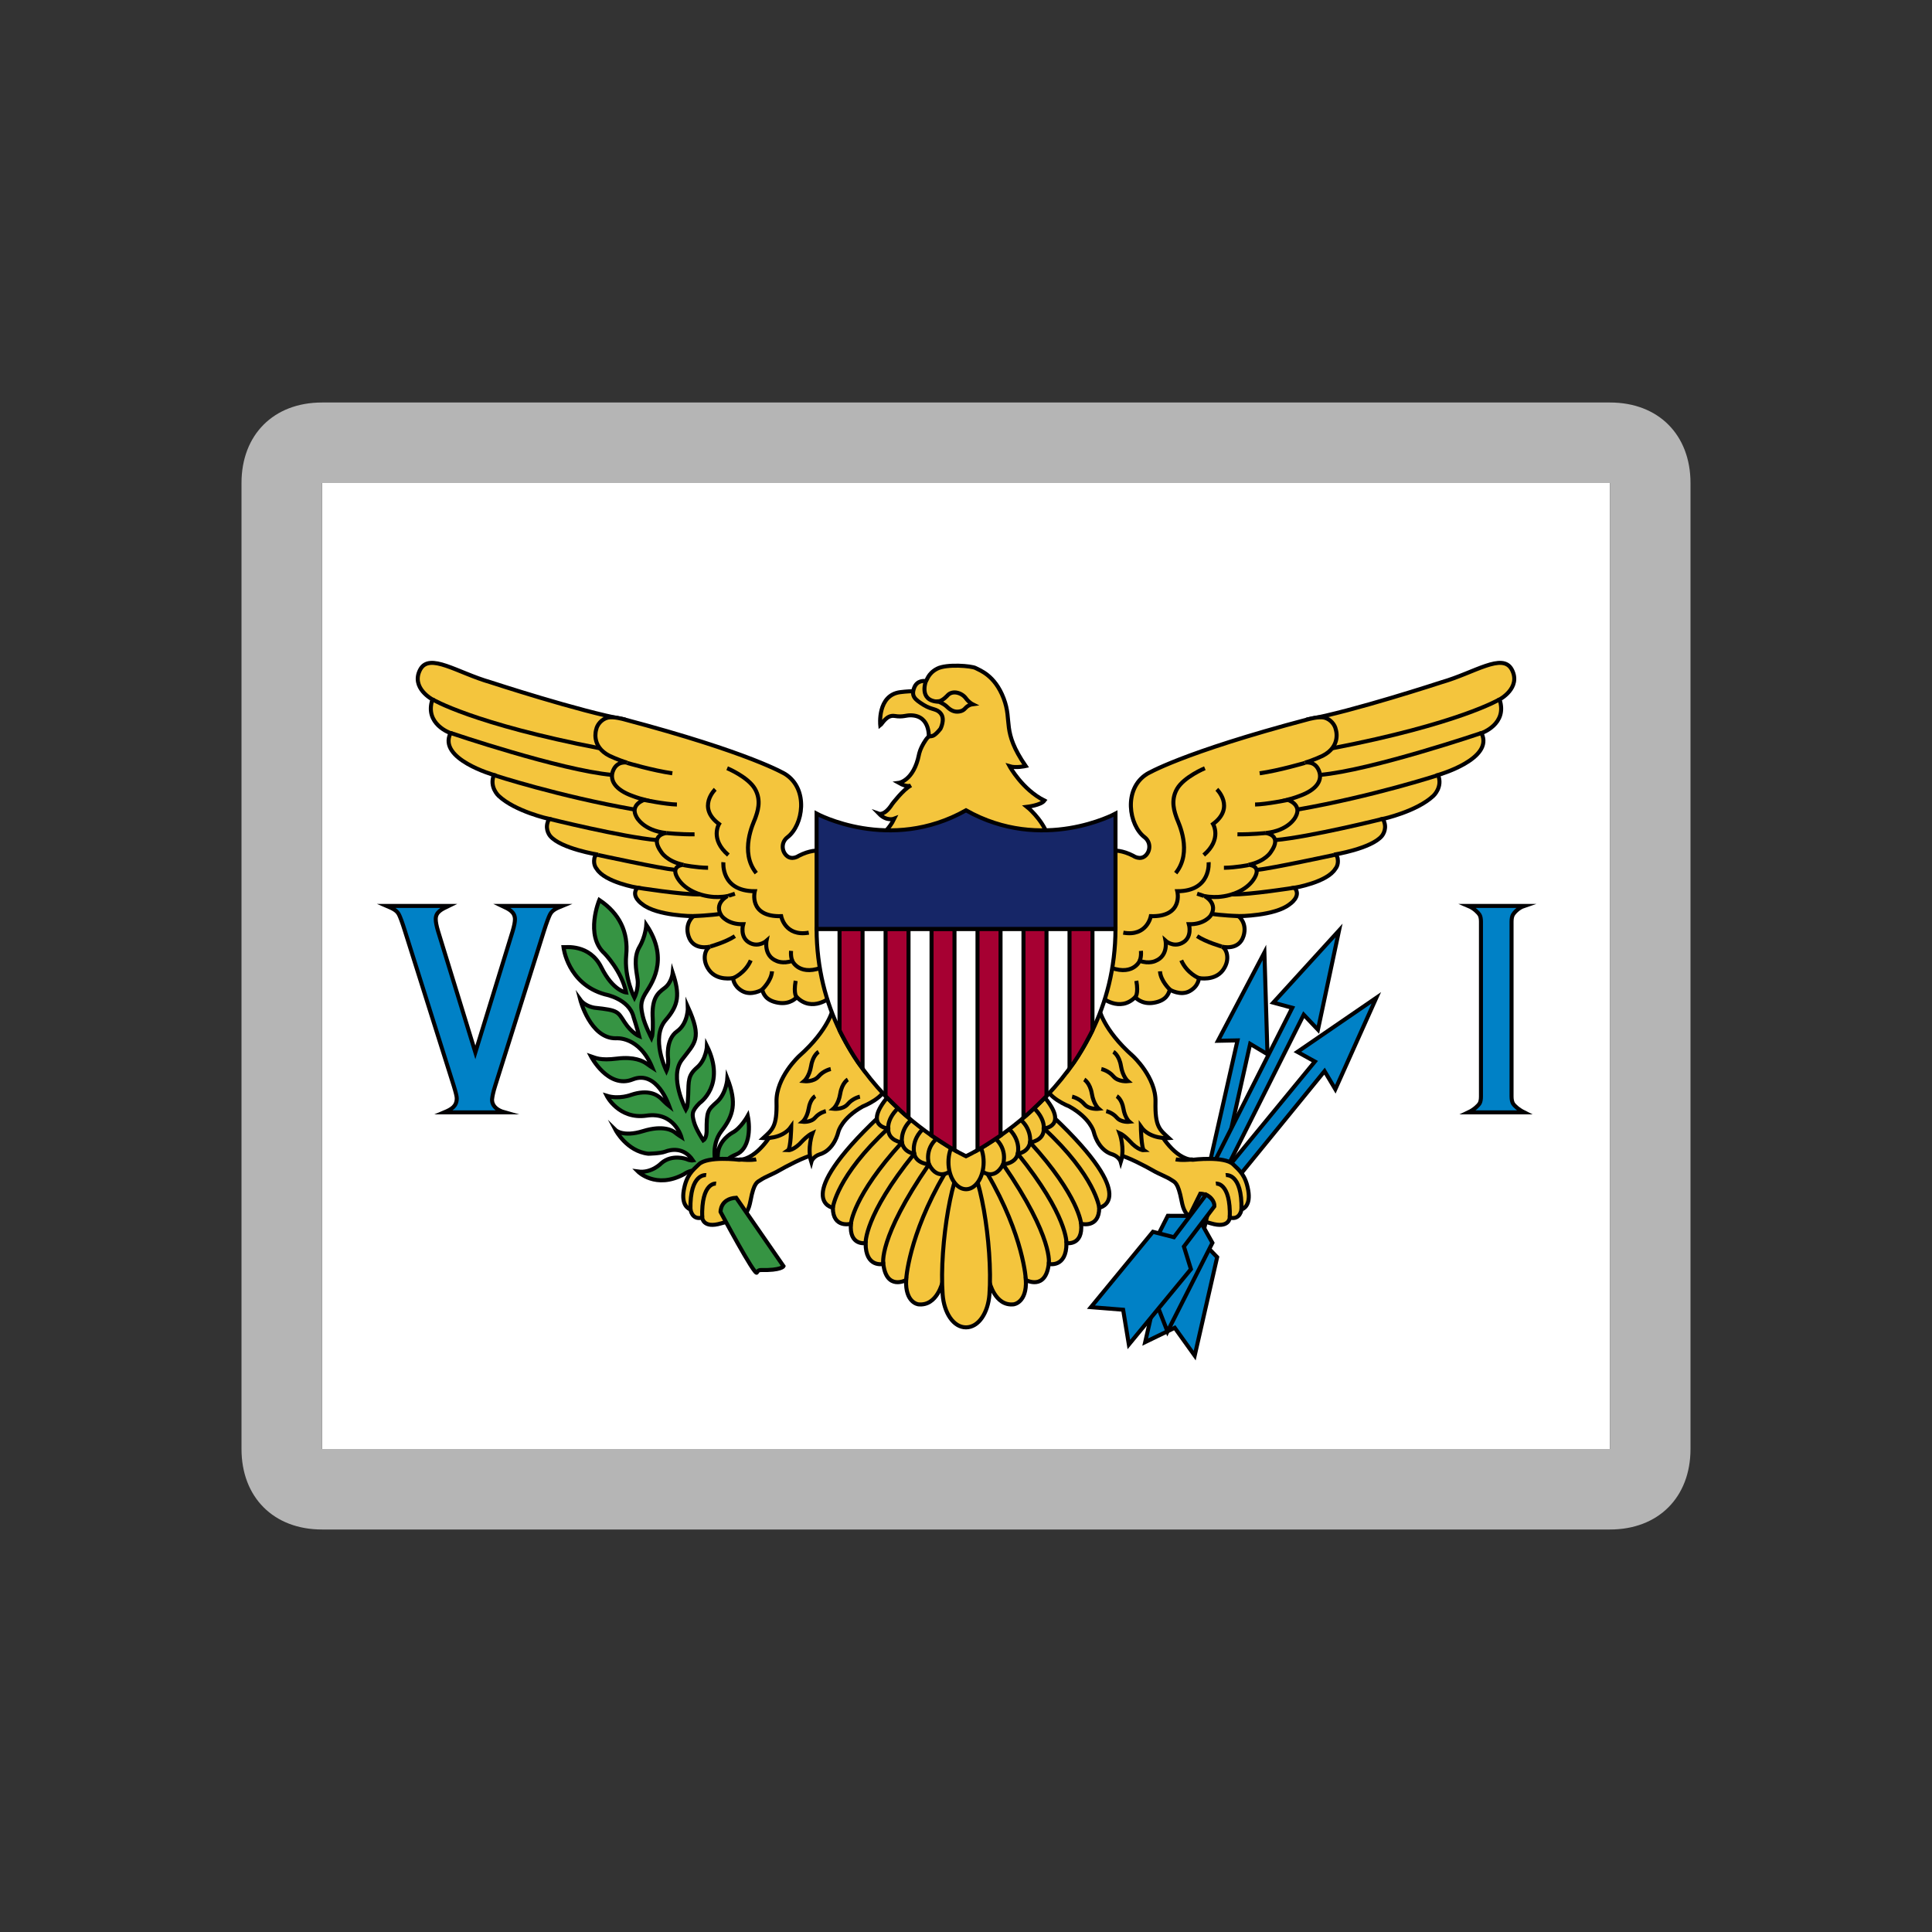 <svg width="24" height="24" viewBox="0 0 24 24" fill="none" xmlns="http://www.w3.org/2000/svg">
<rect x="0" y="0" width="24" height="24" fill="#333333" stroke="none"/>
<path d="M20 6H4V18H20V6Z" fill="white"/>
<path d="M8.989 14.5C8.989 14.5 8.976 14.409 9.143 14.342C9.309 14.275 9.322 14.027 9.289 13.861C9.289 13.861 9.202 14.018 9.097 14.071C9.097 14.071 8.925 14.164 8.917 14.342C8.917 14.342 8.915 14.407 8.902 14.457C8.895 14.485 8.819 14.235 8.963 14.049C9.112 13.857 9.154 13.701 9.036 13.397C9.036 13.397 9.024 13.581 8.908 13.687C8.791 13.792 8.777 13.8 8.778 14.051C8.778 14.051 8.78 14.138 8.736 14.166C8.736 14.166 8.645 14.028 8.621 13.938C8.597 13.846 8.586 13.808 8.69 13.703C8.69 13.703 9.021 13.48 8.782 12.993C8.782 12.993 8.775 13.161 8.66 13.26C8.545 13.359 8.555 13.426 8.549 13.598C8.543 13.77 8.532 13.757 8.519 13.782C8.519 13.782 8.308 13.379 8.471 13.165C8.634 12.95 8.725 12.906 8.545 12.507C8.545 12.507 8.553 12.711 8.41 12.812C8.266 12.914 8.299 13.15 8.299 13.15C8.299 13.15 8.308 13.239 8.279 13.304C8.279 13.304 8.076 12.893 8.27 12.671C8.434 12.483 8.445 12.351 8.357 12.084C8.357 12.084 8.345 12.208 8.255 12.274C8.164 12.341 8.092 12.408 8.109 12.665C8.109 12.665 8.116 12.845 8.094 12.896C8.094 12.896 8.009 12.732 7.985 12.624C7.961 12.517 7.951 12.454 8.014 12.347C8.077 12.24 8.327 11.932 8.029 11.489C8.029 11.489 8.02 11.633 7.944 11.762C7.868 11.892 7.903 12.046 7.92 12.163C7.937 12.28 7.881 12.394 7.881 12.394C7.881 12.394 7.752 12.147 7.779 11.864C7.807 11.58 7.696 11.348 7.445 11.18C7.445 11.18 7.261 11.621 7.511 11.845C7.511 11.845 7.724 12.064 7.778 12.329C7.778 12.329 7.617 12.313 7.47 12.017C7.324 11.722 7.021 11.768 7 11.767C7 11.767 7.05 12.224 7.517 12.353C7.517 12.353 7.815 12.406 7.87 12.633C7.87 12.633 7.92 12.788 7.94 12.871C7.94 12.871 7.846 12.833 7.759 12.699C7.672 12.566 7.683 12.55 7.389 12.519C7.389 12.519 7.271 12.505 7.208 12.418C7.208 12.418 7.332 12.902 7.65 12.898C7.65 12.898 7.94 12.865 8.103 13.262C8.103 13.262 8.072 13.242 8.029 13.211C7.987 13.181 7.879 13.124 7.667 13.15C7.454 13.177 7.395 13.14 7.341 13.122C7.341 13.122 7.555 13.531 7.859 13.409C8.162 13.288 8.309 13.731 8.312 13.739C8.312 13.739 8.271 13.707 8.218 13.652C8.164 13.598 8.053 13.53 7.842 13.6C7.842 13.6 7.691 13.66 7.537 13.612C7.537 13.612 7.685 13.909 8.031 13.859C8.377 13.808 8.464 14.124 8.464 14.124C8.464 14.124 8.418 14.095 8.386 14.069C8.355 14.043 8.238 13.974 7.988 14.051C7.739 14.128 7.648 14.039 7.648 14.039C7.648 14.039 7.787 14.302 8.053 14.332C8.053 14.332 8.201 14.33 8.264 14.306C8.327 14.281 8.493 14.243 8.608 14.415C8.608 14.415 8.577 14.421 8.529 14.399C8.529 14.399 8.351 14.332 8.216 14.449C8.216 14.449 8.096 14.577 7.925 14.553C7.925 14.553 8.146 14.775 8.495 14.587C8.495 14.587 8.614 14.498 8.701 14.567C8.788 14.636 8.989 14.5 8.989 14.5Z" fill="#369443" stroke="#010002" stroke-width="0.05" stroke-miterlimit="10"/>
<path d="M10.935 9.01C10.935 9.01 10.895 8.634 11.185 8.598C11.487 8.56 11.636 8.626 11.636 8.626L11.772 8.902L11.725 9.089L11.537 9.178C11.537 9.178 11.569 8.892 11.317 8.886C11.253 8.884 11.216 8.911 11.114 8.894C11.013 8.877 10.958 8.993 10.935 9.01Z" fill="#F4C53D" stroke="#010002" stroke-width="0.05" stroke-miterlimit="10"/>
<path d="M12.974 9.945C12.931 10.003 12.758 10.023 12.758 10.023C12.758 10.023 12.936 10.165 13.012 10.367C13.089 10.569 10.954 10.368 10.954 10.368C10.954 10.368 11.046 10.3 11.109 10.17C11.109 10.17 11.015 10.207 10.92 10.109C10.92 10.109 10.991 10.134 11.083 9.988C11.083 9.988 11.22 9.806 11.316 9.757C11.316 9.757 11.272 9.786 11.165 9.725C11.165 9.725 11.35 9.701 11.416 9.373C11.416 9.373 11.427 9.3 11.498 9.195C11.568 9.09 11.553 9.215 11.683 9.053C11.683 9.053 11.742 8.939 11.69 8.868C11.638 8.798 11.583 8.824 11.474 8.757C11.366 8.689 11.318 8.651 11.355 8.547C11.392 8.444 11.488 8.46 11.501 8.46C11.515 8.46 11.522 8.369 11.641 8.307C11.759 8.245 12.074 8.272 12.12 8.299C12.167 8.326 12.357 8.384 12.468 8.676C12.579 8.967 12.439 9.076 12.741 9.516C12.741 9.516 12.62 9.543 12.542 9.519C12.542 9.519 12.699 9.807 12.974 9.945Z" fill="#F4C53D" stroke="#010002" stroke-width="0.05" stroke-miterlimit="10"/>
<path d="M11.653 8.717C11.407 8.704 11.502 8.461 11.502 8.461" stroke="#010002" stroke-width="0.05" stroke-miterlimit="10"/>
<path d="M12.081 8.748C12.081 8.748 12.037 8.726 12 8.676C11.949 8.605 11.834 8.571 11.772 8.637C11.772 8.637 11.709 8.71 11.653 8.714C11.653 8.714 11.716 8.735 11.76 8.776C11.803 8.818 11.848 8.848 11.913 8.839C11.978 8.83 11.988 8.794 12.019 8.773C12.049 8.752 12.081 8.748 12.081 8.748Z" fill="#F4C53D" stroke="#010002" stroke-width="0.05" stroke-miterlimit="10"/>
<path d="M13.681 12.387C13.681 12.387 13.91 12.582 14.102 12.387C14.102 12.387 14.18 12.484 14.336 12.456C14.491 12.428 14.517 12.343 14.532 12.294C14.532 12.294 14.666 12.376 14.78 12.311C14.893 12.247 14.893 12.15 14.893 12.15C14.893 12.15 15.09 12.19 15.192 12.051C15.293 11.912 15.231 11.775 15.177 11.759C15.177 11.759 15.39 11.817 15.448 11.626C15.497 11.465 15.386 11.381 15.386 11.381C15.386 11.381 15.836 11.379 16.02 11.233C16.02 11.233 16.173 11.133 16.082 11.028C16.082 11.028 16.487 10.96 16.588 10.793C16.588 10.793 16.632 10.747 16.617 10.666C16.617 10.666 16.615 10.62 16.57 10.617C16.57 10.617 17.032 10.543 17.165 10.386C17.165 10.386 17.229 10.313 17.197 10.216C17.197 10.216 17.19 10.19 17.179 10.173C17.179 10.173 17.599 10.081 17.806 9.886C17.806 9.886 17.926 9.776 17.864 9.627C17.864 9.627 18.566 9.428 18.403 9.107C18.403 9.107 18.731 8.996 18.628 8.689C18.628 8.689 18.899 8.546 18.781 8.319C18.667 8.102 18.319 8.357 17.907 8.475C17.907 8.475 16.793 8.84 16.243 8.937L14.683 11.349L13.773 11.713L13.681 12.387Z" fill="#F4C53D" stroke="#010002" stroke-width="0.05"/>
<path d="M13.67 10.611C13.67 10.611 13.816 10.497 14.077 10.631C14.077 10.631 14.165 10.694 14.234 10.625C14.292 10.567 14.297 10.461 14.218 10.4C14.023 10.251 13.951 9.801 14.247 9.615C14.247 9.615 14.677 9.351 16.25 8.935C16.25 8.935 16.382 8.897 16.453 8.915C16.53 8.935 16.583 9.004 16.594 9.063C16.594 9.063 16.665 9.271 16.428 9.39C16.428 9.39 16.321 9.441 16.211 9.474C16.211 9.474 16.332 9.446 16.383 9.571C16.433 9.689 16.361 9.811 16.139 9.889C16.139 9.889 16.079 9.913 15.994 9.935C15.994 9.935 16.184 9.992 16.092 10.151C16.092 10.151 16.011 10.318 15.724 10.348C15.724 10.348 15.938 10.372 15.787 10.584C15.787 10.584 15.72 10.7 15.51 10.743C15.51 10.743 15.669 10.748 15.589 10.897C15.509 11.045 15.32 11.129 15.135 11.142C15.135 11.142 15.034 11.148 14.964 11.131C14.964 11.131 15.14 11.223 15.037 11.377C15.037 11.377 14.96 11.486 14.769 11.481C14.769 11.481 14.819 11.652 14.678 11.717C14.569 11.768 14.479 11.687 14.479 11.687C14.479 11.687 14.515 11.871 14.356 11.936C14.356 11.936 14.277 11.978 14.158 11.936C14.158 11.936 14.068 12.146 13.746 11.999C13.424 11.851 13.67 10.611 13.67 10.611Z" fill="#F4C53D" stroke="#010002" stroke-width="0.05"/>
<path d="M18.628 8.688C18.628 8.688 18.122 8.992 16.547 9.296" stroke="#010002" stroke-width="0.05"/>
<path d="M9.597 14.067C9.597 14.067 9.409 14.402 9.182 14.407C9.182 14.407 8.792 14.358 8.681 14.464C8.604 14.538 8.526 14.599 8.494 14.787C8.462 14.976 8.556 15.017 8.578 15.025C8.578 15.025 8.595 15.16 8.723 15.125C8.723 15.125 8.731 15.265 8.958 15.197C9.185 15.13 9.278 15.152 9.323 14.917C9.367 14.682 9.408 14.686 9.449 14.658C9.503 14.62 9.605 14.584 9.68 14.539C9.748 14.499 10.008 14.361 10.097 14.35C10.186 14.34 10.166 14.029 10.166 14.029H9.937L9.826 13.859L9.597 14.067Z" fill="#F4C53D" stroke="#010002" stroke-width="0.05"/>
<path d="M18.404 9.105C18.404 9.105 17.035 9.569 16.398 9.626" stroke="#010002" stroke-width="0.05"/>
<path d="M17.864 9.629C17.864 9.629 17.061 9.891 16.121 10.056" stroke="#010002" stroke-width="0.05"/>
<path d="M17.179 10.172C17.179 10.172 16.272 10.398 15.839 10.436" stroke="#010002" stroke-width="0.05"/>
<path d="M16.571 10.621C16.571 10.621 15.803 10.787 15.609 10.807" stroke="#010002" stroke-width="0.05" stroke-miterlimit="10"/>
<path d="M15.707 11.832L15.745 13.096L15.53 12.967L15.173 14.571L15.025 14.461L15.373 12.924L15.13 12.929L15.707 11.832Z" fill="#0081C6" stroke="#010002" stroke-width="0.05" stroke-miterlimit="10"/>
<path d="M16.082 11.027C16.082 11.027 15.522 11.116 15.299 11.111" stroke="#010002" stroke-width="0.05" stroke-miterlimit="10"/>
<path d="M15.386 11.381C15.386 11.381 15.16 11.37 15.051 11.352" stroke="#010002" stroke-width="0.05" stroke-miterlimit="10"/>
<path d="M15.177 11.758C15.177 11.758 14.985 11.704 14.871 11.629" stroke="#010002" stroke-width="0.05" stroke-miterlimit="10"/>
<path d="M14.893 12.151C14.893 12.151 14.745 12.092 14.674 11.93" stroke="#010002" stroke-width="0.05" stroke-miterlimit="10"/>
<path d="M14.532 12.292C14.532 12.292 14.417 12.185 14.41 12.066" stroke="#010002" stroke-width="0.05" stroke-miterlimit="10"/>
<path d="M17.097 12.395L16.588 13.531L16.454 13.306L15.38 14.624L15.264 14.489L16.334 13.187L16.117 13.067L17.097 12.395Z" fill="#0081C6" stroke="#010002" stroke-width="0.05" stroke-miterlimit="10"/>
<path d="M14.102 12.389C14.102 12.389 14.146 12.351 14.116 12.184" stroke="#010002" stroke-width="0.05" stroke-miterlimit="10"/>
<path d="M16.634 11.559L16.372 12.791L16.195 12.605L15.233 14.525L15.085 14.435L16.053 12.519L15.817 12.455L16.634 11.559Z" fill="#0081C6" stroke="#010002" stroke-width="0.05" stroke-miterlimit="10"/>
<path d="M14.158 11.936C14.158 11.936 14.18 11.888 14.173 11.812" stroke="#010002" stroke-width="0.05" stroke-miterlimit="10"/>
<path d="M10.319 12.387C10.319 12.387 10.09 12.582 9.898 12.387C9.898 12.387 9.82 12.484 9.664 12.456C9.509 12.428 9.483 12.343 9.468 12.294C9.468 12.294 9.334 12.376 9.22 12.311C9.107 12.247 9.107 12.15 9.107 12.15C9.107 12.15 8.91 12.19 8.809 12.051C8.707 11.912 8.769 11.775 8.823 11.759C8.823 11.759 8.61 11.817 8.552 11.626C8.503 11.465 8.614 11.381 8.614 11.381C8.614 11.381 8.164 11.379 7.98 11.233C7.98 11.233 7.827 11.133 7.918 11.028C7.918 11.028 7.513 10.96 7.412 10.793C7.412 10.793 7.368 10.747 7.383 10.666C7.383 10.666 7.385 10.62 7.43 10.617C7.43 10.617 6.968 10.543 6.835 10.386C6.835 10.386 6.771 10.313 6.803 10.216C6.803 10.216 6.81 10.19 6.821 10.173C6.821 10.173 6.401 10.081 6.194 9.886C6.194 9.886 6.074 9.776 6.136 9.627C6.136 9.627 5.434 9.428 5.597 9.107C5.597 9.107 5.269 8.996 5.372 8.689C5.372 8.689 5.101 8.546 5.219 8.319C5.333 8.102 5.681 8.357 6.093 8.475C6.093 8.475 7.208 8.84 7.757 8.937L9.317 11.349L10.227 11.713L10.319 12.387Z" fill="#F4C53D" stroke="#010002" stroke-width="0.05"/>
<path d="M14.967 9.543C14.967 9.543 14.708 9.651 14.622 9.799C14.536 9.948 14.592 10.092 14.622 10.175C14.637 10.216 14.819 10.582 14.605 10.846" stroke="#010002" stroke-width="0.05" stroke-miterlimit="10"/>
<path d="M10.331 10.611C10.331 10.611 10.184 10.497 9.923 10.631C9.923 10.631 9.836 10.694 9.767 10.625C9.709 10.567 9.703 10.461 9.783 10.4C9.977 10.251 10.049 9.801 9.753 9.615C9.753 9.615 9.324 9.351 7.75 8.935C7.75 8.935 7.618 8.897 7.548 8.915C7.471 8.935 7.417 9.004 7.406 9.063C7.406 9.063 7.336 9.271 7.573 9.39C7.573 9.39 7.68 9.441 7.79 9.474C7.79 9.474 7.669 9.446 7.617 9.571C7.568 9.689 7.639 9.811 7.861 9.889C7.861 9.889 7.921 9.913 8.007 9.935C8.007 9.935 7.817 9.992 7.908 10.151C7.908 10.151 7.99 10.318 8.277 10.348C8.277 10.348 8.062 10.372 8.214 10.584C8.214 10.584 8.281 10.7 8.49 10.743C8.49 10.743 8.331 10.748 8.411 10.897C8.492 11.045 8.68 11.129 8.866 11.142C8.866 11.142 8.966 11.148 9.037 11.131C9.037 11.131 8.86 11.223 8.964 11.377C8.964 11.377 9.04 11.486 9.232 11.481C9.232 11.481 9.182 11.652 9.322 11.717C9.431 11.768 9.522 11.687 9.522 11.687C9.522 11.687 9.485 11.871 9.644 11.936C9.644 11.936 9.724 11.978 9.842 11.936C9.842 11.936 9.933 12.146 10.255 11.999C10.576 11.851 10.331 10.611 10.331 10.611Z" fill="#F4C53D" stroke="#010002" stroke-width="0.05"/>
<path d="M14.964 11.133C14.964 11.133 14.962 11.131 14.871 11.102" stroke="#010002" stroke-width="0.05" stroke-miterlimit="10"/>
<path d="M15.51 10.746C15.51 10.746 15.356 10.778 15.204 10.78" stroke="#010002" stroke-width="0.05" stroke-miterlimit="10"/>
<path d="M15.724 10.348C15.724 10.348 15.542 10.367 15.372 10.364" stroke="#010002" stroke-width="0.05" stroke-miterlimit="10"/>
<path d="M15.993 9.938C15.993 9.938 15.732 9.991 15.591 9.994" stroke="#010002" stroke-width="0.05" stroke-miterlimit="10"/>
<path d="M16.21 9.477C16.21 9.477 15.888 9.572 15.648 9.606" stroke="#010002" stroke-width="0.05" stroke-miterlimit="10"/>
<path d="M15.116 9.805C15.116 9.805 15.347 10.029 15.069 10.236C15.069 10.236 15.184 10.425 14.953 10.622" stroke="#010002" stroke-width="0.05" stroke-miterlimit="10"/>
<path d="M10.35 12.523C10.35 12.523 10.302 12.787 9.928 13.118C9.928 13.118 9.639 13.383 9.646 13.688C9.654 13.998 9.594 14.033 9.481 14.138C9.481 14.138 9.715 14.157 9.829 13.995C9.829 13.995 9.824 14.265 9.789 14.289C9.789 14.289 9.863 14.294 9.969 14.173C9.969 14.173 10.034 14.103 10.093 14.076C10.093 14.076 10.024 14.262 10.078 14.435C10.078 14.435 10.095 14.368 10.186 14.338C10.186 14.338 10.352 14.303 10.416 14.055C10.416 14.055 10.458 13.89 10.717 13.745C10.717 13.745 11.01 13.63 11.003 13.479C10.996 13.329 10.35 12.523 10.35 12.523Z" fill="#F4C53D" stroke="#010002" stroke-width="0.05"/>
<path d="M15.014 10.711C15.014 10.711 15.049 11.071 14.625 11.071C14.625 11.071 14.706 11.392 14.296 11.381C14.296 11.381 14.25 11.638 13.954 11.586" stroke="#010002" stroke-width="0.05" stroke-miterlimit="10"/>
<path d="M14.404 14.067C14.404 14.067 14.591 14.402 14.818 14.407C14.818 14.407 15.209 14.358 15.319 14.464C15.396 14.538 15.474 14.599 15.506 14.787C15.539 14.976 15.445 15.017 15.422 15.025C15.422 15.025 15.405 15.16 15.277 15.125C15.277 15.125 15.27 15.265 15.043 15.197C14.816 15.13 14.722 15.152 14.678 14.917C14.633 14.682 14.592 14.686 14.552 14.658C14.497 14.62 14.396 14.584 14.32 14.539C14.252 14.499 13.992 14.361 13.903 14.35C13.814 14.34 13.834 14.029 13.834 14.029H14.063L14.174 13.859L14.404 14.067Z" fill="#F4C53D" stroke="#010002" stroke-width="0.05"/>
<path d="M13.651 12.523C13.651 12.523 13.698 12.787 14.073 13.118C14.073 13.118 14.362 13.383 14.354 13.688C14.347 13.998 14.406 14.033 14.52 14.138C14.52 14.138 14.285 14.157 14.172 13.995C14.172 13.995 14.177 14.265 14.211 14.289C14.211 14.289 14.138 14.294 14.031 14.173C14.031 14.173 13.967 14.103 13.908 14.076C13.908 14.076 13.977 14.262 13.923 14.435C13.923 14.435 13.905 14.368 13.814 14.338C13.814 14.338 13.649 14.303 13.585 14.055C13.585 14.055 13.543 13.89 13.284 13.745C13.284 13.745 12.99 13.63 12.998 13.479C13.005 13.329 13.651 12.523 13.651 12.523Z" fill="#F4C53D" stroke="#010002" stroke-width="0.05"/>
<path d="M14.605 14.402C14.605 14.402 14.673 14.418 14.818 14.402" stroke="#010002" stroke-width="0.05"/>
<path d="M15.227 14.598C15.227 14.598 15.432 14.566 15.422 15.027" stroke="#010002" stroke-width="0.05" stroke-miterlimit="10"/>
<path d="M15.104 14.703C15.104 14.703 15.29 14.679 15.277 15.127" stroke="#010002" stroke-width="0.05" stroke-miterlimit="10"/>
<path d="M13.318 13.623C13.318 13.623 13.407 13.642 13.469 13.715C13.53 13.788 13.649 13.774 13.649 13.774C13.649 13.774 13.585 13.72 13.563 13.585C13.54 13.451 13.469 13.41 13.469 13.41" stroke="#010002" stroke-width="0.05"/>
<path d="M13.681 13.28C13.681 13.28 13.77 13.298 13.831 13.371C13.893 13.444 14.011 13.431 14.011 13.431C14.011 13.431 13.947 13.377 13.925 13.242C13.903 13.107 13.831 13.066 13.831 13.066" stroke="#010002" stroke-width="0.05"/>
<path d="M13.742 13.803C13.742 13.803 13.819 13.82 13.873 13.883C13.927 13.947 14.03 13.935 14.03 13.935C14.03 13.935 13.974 13.888 13.955 13.77C13.935 13.652 13.873 13.617 13.873 13.617" stroke="#010002" stroke-width="0.05"/>
<path d="M12.29 15.92C12.29 15.92 12.358 16.228 12.591 16.203C12.591 16.203 12.757 16.187 12.744 15.901C12.744 15.901 12.989 16.036 13.028 15.701C13.028 15.701 13.25 15.755 13.248 15.442C13.248 15.442 13.455 15.48 13.43 15.202C13.43 15.202 13.655 15.264 13.655 15.003C13.655 15.003 14.18 14.912 13.085 13.875L12.108 14.479L12.29 15.92Z" fill="#F4C53D" stroke="#010002" stroke-width="0.05" stroke-miterlimit="10"/>
<path d="M12.182 14.538C12.182 14.538 12.345 14.688 12.461 14.464C12.461 14.464 12.618 14.456 12.643 14.332C12.643 14.332 12.771 14.319 12.796 14.192C12.796 14.192 12.971 14.173 12.966 14.019C12.966 14.019 13.285 13.994 12.966 13.619C12.648 13.245 12.108 14.241 12.108 14.241L12.182 14.538Z" fill="#F4C53D" stroke="#010002" stroke-width="0.05"/>
<path d="M12.744 15.901C12.744 15.901 12.72 15.359 12.267 14.582" stroke="#010002" stroke-width="0.05" stroke-miterlimit="10"/>
<path d="M13.028 15.703C13.028 15.703 13.098 15.39 12.461 14.464C12.461 14.464 12.535 14.243 12.308 14.102" stroke="#010002" stroke-width="0.05" stroke-miterlimit="10"/>
<path d="M13.248 15.443C13.248 15.443 13.267 15.104 12.643 14.332C12.643 14.332 12.698 14.132 12.472 13.973" stroke="#010002" stroke-width="0.05" stroke-miterlimit="10"/>
<path d="M13.43 15.203C13.43 15.203 13.407 14.86 12.796 14.191C12.796 14.191 12.827 13.986 12.608 13.859" stroke="#010002" stroke-width="0.05" stroke-miterlimit="10"/>
<path d="M13.655 15.002C13.655 15.002 13.61 14.611 12.966 14.017C12.966 14.017 12.989 13.864 12.774 13.707" stroke="#010002" stroke-width="0.05" stroke-miterlimit="10"/>
<path d="M11.71 15.92C11.71 15.92 11.643 16.228 11.409 16.203C11.409 16.203 11.244 16.187 11.256 15.901C11.256 15.901 11.012 16.036 10.973 15.701C10.973 15.701 10.751 15.755 10.753 15.442C10.753 15.442 10.546 15.48 10.571 15.202C10.571 15.202 10.346 15.264 10.346 15.003C10.346 15.003 9.821 14.912 10.916 13.875L11.893 14.479L11.71 15.92Z" fill="#F4C53D" stroke="#010002" stroke-width="0.05" stroke-miterlimit="10"/>
<path d="M11.819 14.538C11.819 14.538 11.656 14.688 11.54 14.464C11.54 14.464 11.382 14.456 11.357 14.332C11.357 14.332 11.229 14.319 11.204 14.192C11.204 14.192 11.029 14.173 11.034 14.019C11.034 14.019 10.716 13.994 11.034 13.619C11.352 13.245 11.893 14.241 11.893 14.241L11.819 14.538Z" fill="#F4C53D" stroke="#010002" stroke-width="0.05"/>
<path d="M11.256 15.901C11.256 15.901 11.281 15.359 11.734 14.582" stroke="#010002" stroke-width="0.05" stroke-miterlimit="10"/>
<path d="M10.973 15.703C10.973 15.703 10.902 15.39 11.54 14.464C11.54 14.464 11.466 14.243 11.693 14.102" stroke="#010002" stroke-width="0.05" stroke-miterlimit="10"/>
<path d="M12 14.441C12.158 14.441 12.337 15.465 12.291 16.082C12.274 16.306 12.158 16.489 12 16.489C11.842 16.489 11.727 16.306 11.71 16.082C11.664 15.465 11.842 14.441 12 14.441Z" fill="#F4C53D" stroke="#010002" stroke-width="0.05"/>
<path d="M10.753 15.443C10.753 15.443 10.733 15.104 11.357 14.332C11.357 14.332 11.302 14.132 11.528 13.973" stroke="#010002" stroke-width="0.05" stroke-miterlimit="10"/>
<path d="M10.57 15.203C10.57 15.203 10.594 14.86 11.204 14.191C11.204 14.191 11.174 13.986 11.393 13.859" stroke="#010002" stroke-width="0.05" stroke-miterlimit="10"/>
<path d="M12.001 14.773C12.121 14.773 12.219 14.623 12.219 14.437C12.219 14.252 12.121 14.102 12.001 14.102C11.88 14.102 11.782 14.252 11.782 14.437C11.782 14.623 11.88 14.773 12.001 14.773Z" fill="#F4C53D" stroke="#010002" stroke-width="0.05"/>
<path d="M10.346 15.002C10.346 15.002 10.391 14.611 11.034 14.017C11.034 14.017 11.012 13.864 11.227 13.707" stroke="#010002" stroke-width="0.05" stroke-miterlimit="10"/>
<path d="M12 14.363C12 14.363 13.852 13.511 13.857 11.539H10.144C10.148 13.511 12 14.363 12 14.363Z" fill="white" stroke="#010002" stroke-width="0.05"/>
<path d="M11.001 11.539H11.286" stroke="#010002" stroke-width="0.05" stroke-miterlimit="10"/>
<path d="M10.429 11.539H10.715" stroke="#010002" stroke-width="0.05" stroke-miterlimit="10"/>
<path d="M11.572 11.539H11.857" stroke="#010002" stroke-width="0.05" stroke-miterlimit="10"/>
<path d="M10.429 11.539V12.799C10.429 12.799 10.571 13.091 10.715 13.274V11.539H10.429Z" fill="#A60032" stroke="#010002" stroke-width="0.05"/>
<path d="M11.001 11.539V13.616C11.001 13.616 11.179 13.798 11.286 13.885V11.539H11.001Z" fill="#A60032" stroke="#010002" stroke-width="0.05"/>
<path d="M11.572 11.539V14.106C11.572 14.106 11.776 14.243 11.857 14.288V11.539H11.572Z" fill="#A60032" stroke="#010002" stroke-width="0.05"/>
<path d="M10.429 11.539H10.715" stroke="#010002" stroke-width="0.05"/>
<path d="M11.001 11.539H11.286" stroke="#010002" stroke-width="0.05"/>
<path d="M11.572 11.539H11.857" stroke="#010002" stroke-width="0.05"/>
<path d="M13.571 11.539V12.799C13.571 12.799 13.429 13.091 13.286 13.274V11.539H13.571Z" fill="#A60032" stroke="#010002" stroke-width="0.05"/>
<path d="M13 11.539V13.616C13 13.616 12.821 13.798 12.714 13.885V11.539H13Z" fill="#A60032" stroke="#010002" stroke-width="0.05"/>
<path d="M12.429 11.539V14.106C12.429 14.106 12.225 14.243 12.143 14.288V11.539H12.429Z" fill="#A60032" stroke="#010002" stroke-width="0.05"/>
<path d="M14.995 15.108L14.923 15.414L15.12 15.617L14.841 16.84L14.593 16.494L14.226 16.672L14.505 15.45L14.763 15.375L14.83 15.07C14.83 15.07 14.908 15.038 14.995 15.108Z" fill="#0081C6" stroke="#010002" stroke-width="0.05" stroke-miterlimit="10"/>
<path d="M15.061 14.911L14.919 15.186L15.061 15.439L14.503 16.541L14.345 16.137L13.948 16.205L14.507 15.103L14.774 15.104L14.911 14.828C14.911 14.828 15.011 14.828 15.061 14.911Z" fill="#0081C6" stroke="#010002" stroke-width="0.05" stroke-miterlimit="10"/>
<path d="M15.085 14.986L14.707 15.485L14.794 15.766L14.023 16.702L13.952 16.27L13.552 16.238L14.322 15.302L14.583 15.369L14.983 14.84C14.983 14.84 15.091 14.895 15.085 14.986Z" fill="#0081C6" stroke="#010002" stroke-width="0.05" stroke-miterlimit="10"/>
<path d="M5.372 8.688C5.372 8.688 5.878 8.992 7.453 9.296" stroke="#010002" stroke-width="0.05"/>
<path d="M5.597 9.105C5.597 9.105 6.965 9.569 7.603 9.626" stroke="#010002" stroke-width="0.05"/>
<path d="M6.136 9.629C6.136 9.629 6.939 9.891 7.879 10.056" stroke="#010002" stroke-width="0.05"/>
<path d="M6.821 10.172C6.821 10.172 7.728 10.398 8.161 10.436" stroke="#010002" stroke-width="0.05"/>
<path d="M7.43 10.621C7.43 10.621 8.197 10.787 8.391 10.807" stroke="#010002" stroke-width="0.05" stroke-miterlimit="10"/>
<path d="M7.918 11.027C7.918 11.027 8.478 11.116 8.701 11.111" stroke="#010002" stroke-width="0.05" stroke-miterlimit="10"/>
<path d="M8.614 11.381C8.614 11.381 8.84 11.37 8.949 11.352" stroke="#010002" stroke-width="0.05" stroke-miterlimit="10"/>
<path d="M8.823 11.758C8.823 11.758 9.016 11.704 9.129 11.629" stroke="#010002" stroke-width="0.05" stroke-miterlimit="10"/>
<path d="M9.107 12.151C9.107 12.151 9.255 12.092 9.326 11.93" stroke="#010002" stroke-width="0.05" stroke-miterlimit="10"/>
<path d="M9.468 12.292C9.468 12.292 9.583 12.185 9.59 12.066" stroke="#010002" stroke-width="0.05" stroke-miterlimit="10"/>
<path d="M9.897 12.389C9.897 12.389 9.854 12.351 9.884 12.184" stroke="#010002" stroke-width="0.05" stroke-miterlimit="10"/>
<path d="M9.842 11.936C9.842 11.936 9.82 11.888 9.827 11.812" stroke="#010002" stroke-width="0.05" stroke-miterlimit="10"/>
<path d="M9.033 9.543C9.033 9.543 9.292 9.651 9.378 9.799C9.464 9.948 9.408 10.092 9.378 10.175C9.363 10.216 9.181 10.582 9.395 10.846" stroke="#010002" stroke-width="0.05" stroke-miterlimit="10"/>
<path d="M9.037 11.133C9.037 11.133 9.038 11.131 9.129 11.102" stroke="#010002" stroke-width="0.05" stroke-miterlimit="10"/>
<path d="M8.49 10.746C8.49 10.746 8.645 10.778 8.796 10.78" stroke="#010002" stroke-width="0.05" stroke-miterlimit="10"/>
<path d="M8.277 10.348C8.277 10.348 8.458 10.367 8.628 10.364" stroke="#010002" stroke-width="0.05" stroke-miterlimit="10"/>
<path d="M8.951 15.055C8.951 15.055 8.945 14.891 9.145 14.879L9.733 15.729C9.733 15.729 9.711 15.783 9.445 15.777C9.445 15.777 9.416 15.777 9.402 15.809C9.379 15.859 8.951 15.055 8.951 15.055Z" fill="#369443" stroke="#010002" stroke-width="0.05" stroke-miterlimit="10"/>
<path d="M8.007 9.938C8.007 9.938 8.268 9.991 8.409 9.994" stroke="#010002" stroke-width="0.05" stroke-miterlimit="10"/>
<path d="M7.79 9.477C7.79 9.477 8.112 9.572 8.352 9.606" stroke="#010002" stroke-width="0.05" stroke-miterlimit="10"/>
<path d="M8.885 9.805C8.885 9.805 8.653 10.029 8.932 10.236C8.932 10.236 8.816 10.425 9.048 10.622" stroke="#010002" stroke-width="0.05" stroke-miterlimit="10"/>
<path d="M8.986 10.711C8.986 10.711 8.951 11.071 9.376 11.071C9.376 11.071 9.294 11.392 9.704 11.381C9.704 11.381 9.751 11.638 10.047 11.586" stroke="#010002" stroke-width="0.05" stroke-miterlimit="10"/>
<path d="M9.394 14.402C9.394 14.402 9.327 14.418 9.182 14.402" stroke="#010002" stroke-width="0.05"/>
<path d="M8.772 14.598C8.772 14.598 8.568 14.566 8.577 15.027" stroke="#010002" stroke-width="0.05" stroke-miterlimit="10"/>
<path d="M8.895 14.703C8.895 14.703 8.71 14.679 8.723 15.127" stroke="#010002" stroke-width="0.05" stroke-miterlimit="10"/>
<path d="M10.682 13.623C10.682 13.623 10.593 13.642 10.532 13.715C10.47 13.788 10.352 13.774 10.352 13.774C10.352 13.774 10.416 13.72 10.438 13.585C10.46 13.451 10.532 13.41 10.532 13.41" stroke="#010002" stroke-width="0.05"/>
<path d="M10.32 13.28C10.32 13.28 10.231 13.298 10.169 13.371C10.108 13.444 9.989 13.431 9.989 13.431C9.989 13.431 10.053 13.377 10.076 13.242C10.098 13.107 10.169 13.066 10.169 13.066" stroke="#010002" stroke-width="0.05"/>
<path d="M10.259 13.803C10.259 13.803 10.181 13.82 10.127 13.883C10.074 13.947 9.97 13.935 9.97 13.935C9.97 13.935 10.026 13.888 10.046 13.77C10.065 13.652 10.127 13.617 10.127 13.617" stroke="#010002" stroke-width="0.05"/>
<path d="M13.857 10.107C13.857 10.107 12.948 10.601 12 10.066C11.052 10.601 10.144 10.107 10.144 10.107V11.539H13.857V10.107Z" fill="#162667" stroke="#010002" stroke-width="0.05" stroke-miterlimit="10"/>
<path d="M5.519 13.818C5.609 13.78 5.674 13.743 5.674 13.643C5.674 13.62 5.661 13.567 5.636 13.486L5.031 11.568C4.996 11.454 4.969 11.386 4.956 11.361C4.929 11.307 4.876 11.285 4.804 11.254H4.878H5.497H5.572C5.488 11.295 5.412 11.327 5.413 11.419C5.413 11.454 5.423 11.504 5.442 11.568L5.905 13.073L6.368 11.568C6.387 11.504 6.397 11.454 6.397 11.419C6.396 11.325 6.317 11.291 6.239 11.254H6.313H6.909H6.984C6.916 11.282 6.86 11.304 6.832 11.361C6.819 11.386 6.792 11.454 6.756 11.568L6.152 13.486C6.126 13.567 6.117 13.62 6.114 13.645C6.114 13.645 6.086 13.767 6.268 13.818L5.519 13.818Z" fill="#0081C6" stroke="#010002" stroke-width="0.05" stroke-miterlimit="10"/>
<path d="M18.397 13.621V11.449C18.397 11.412 18.391 11.383 18.379 11.363C18.367 11.343 18.315 11.285 18.241 11.254H18.315H18.859H18.933C18.859 11.279 18.807 11.341 18.795 11.362C18.783 11.383 18.777 11.412 18.777 11.449V13.621C18.777 13.66 18.784 13.689 18.796 13.71C18.808 13.731 18.859 13.781 18.933 13.818H18.859H18.315H18.241C18.315 13.783 18.367 13.729 18.379 13.709C18.391 13.689 18.397 13.66 18.397 13.621Z" fill="#0081C6" stroke="#010002" stroke-width="0.05" stroke-miterlimit="10"/>
<path d="M20 6L20 18L4 18L4 6L20 6ZM20 5L4 5C3.4 5 3 5.4 3 6L3 18C3 18.6 3.4 19 4 19L20 19C20.6 19 21 18.6 21 18L21 6C21 5.4 20.6 5 20 5Z" fill="#B5B5B5"/>
</svg>
